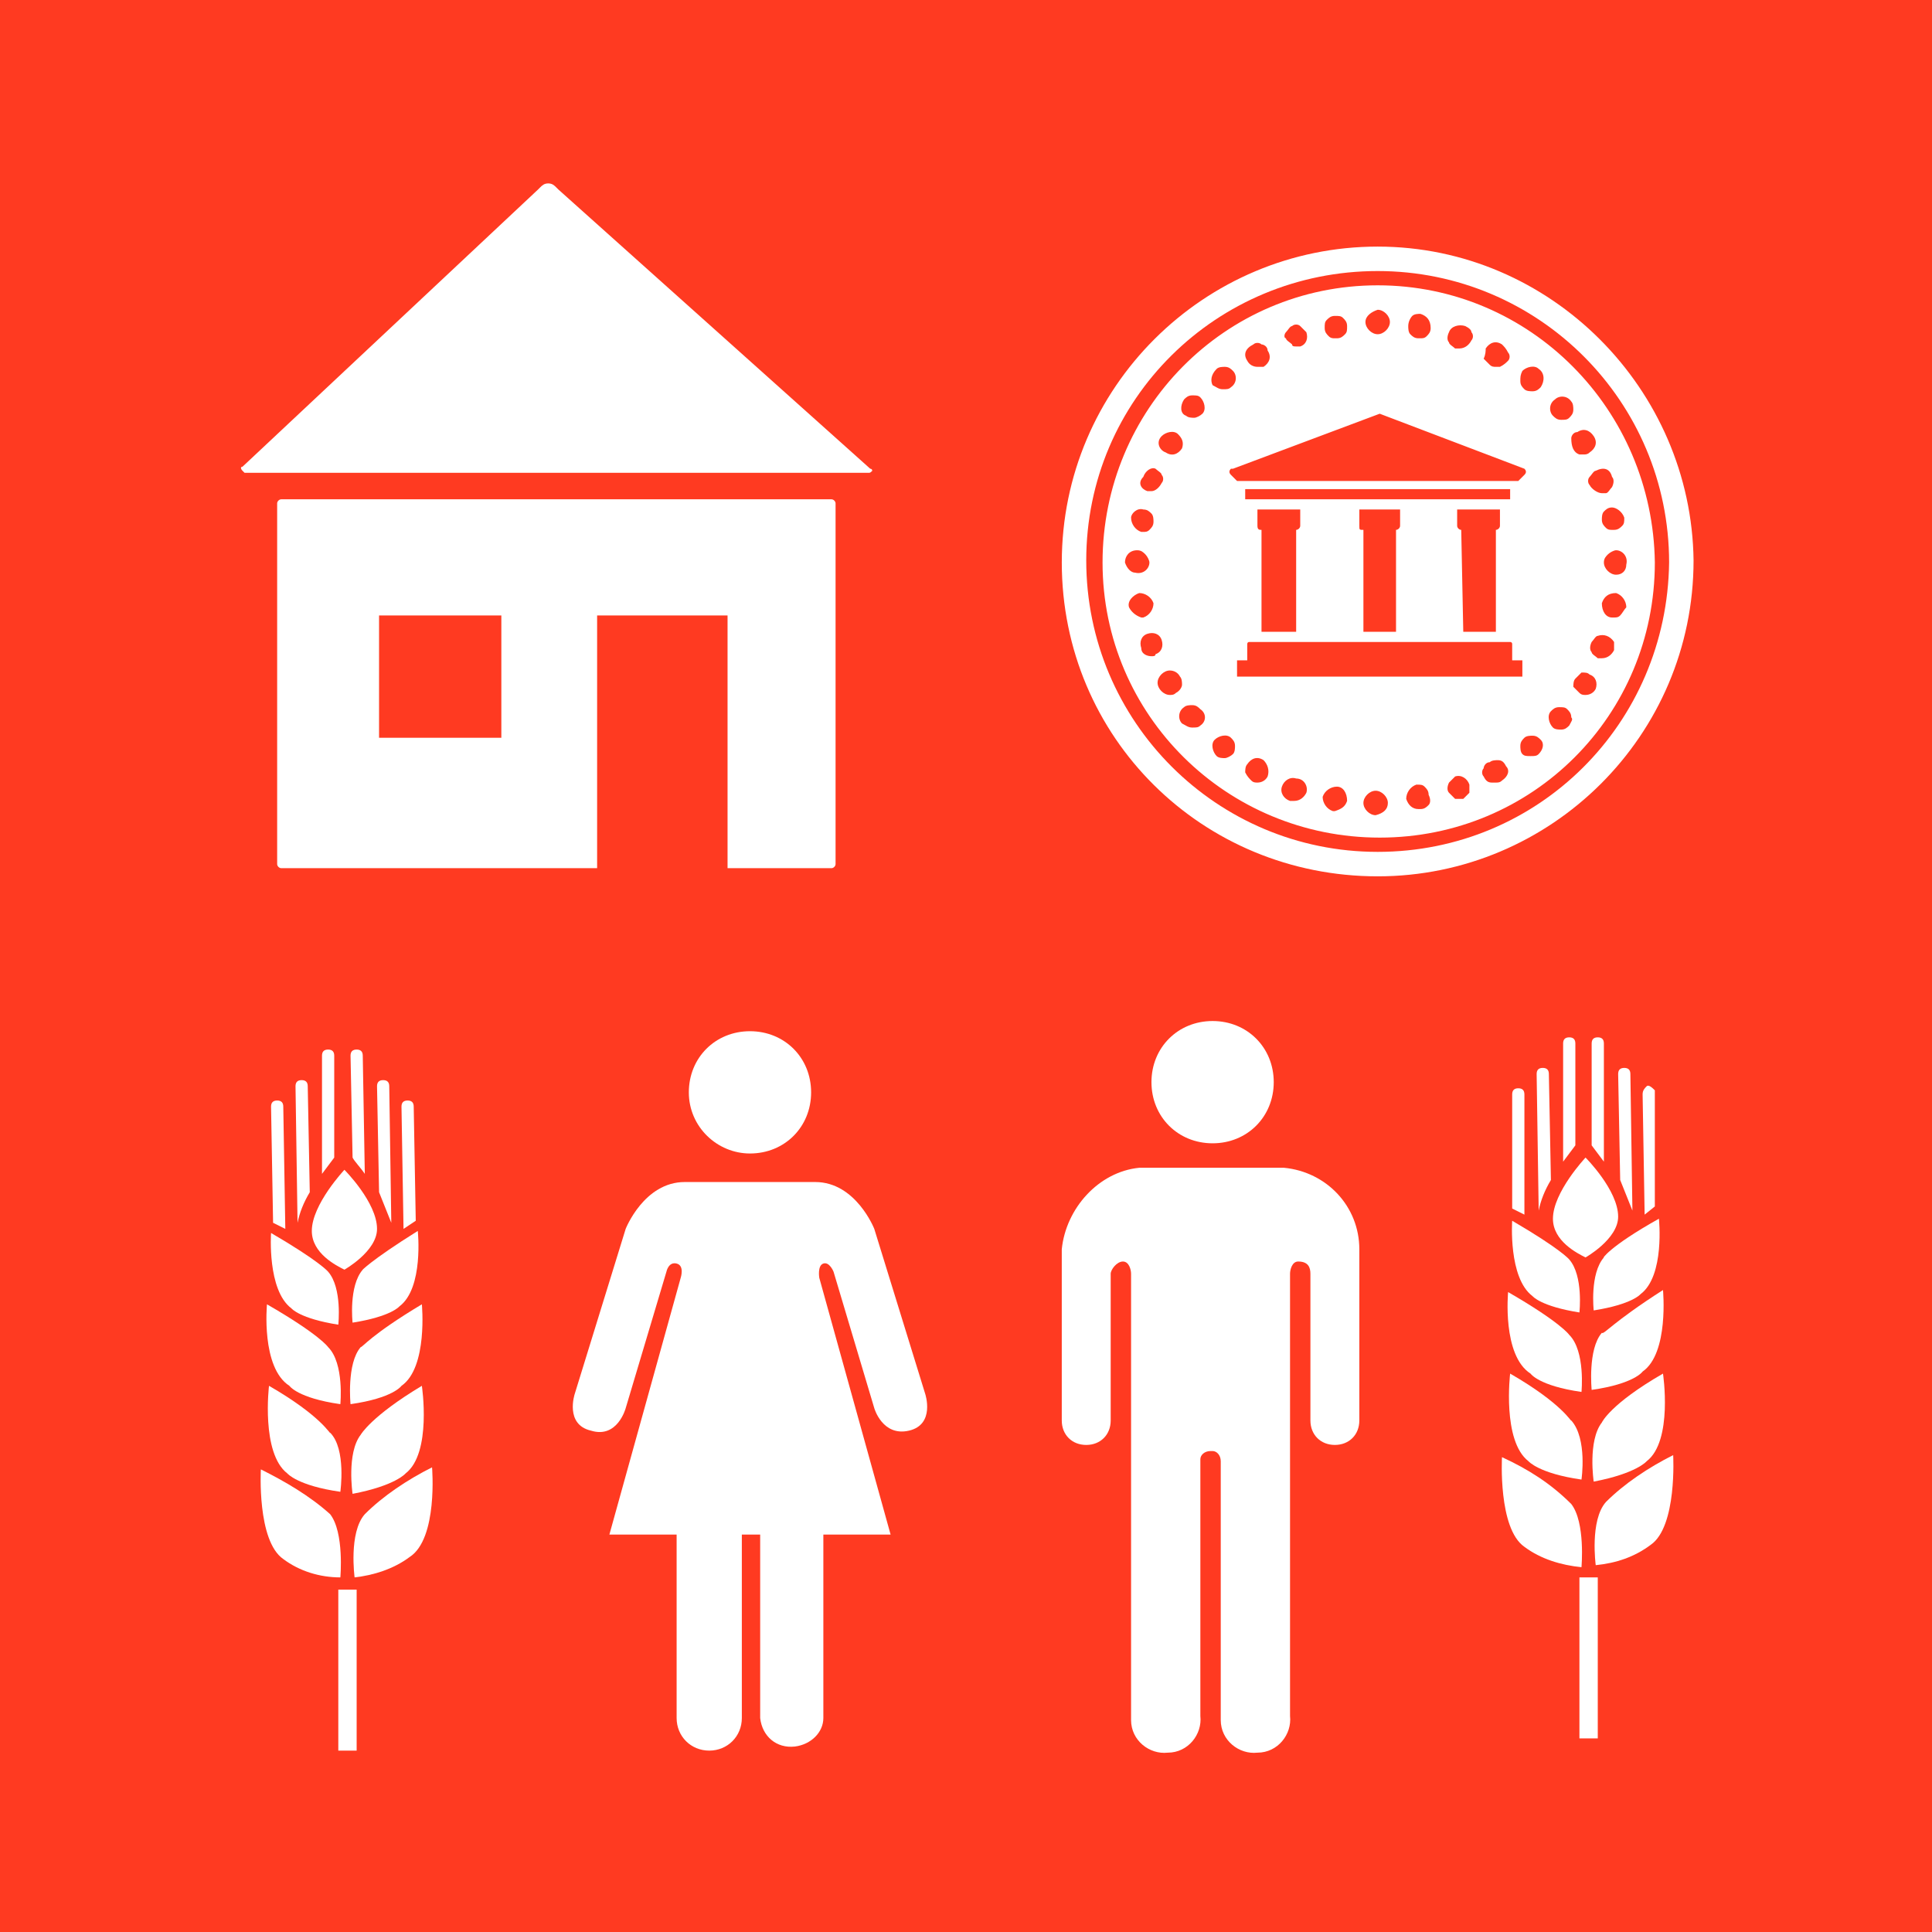 <?xml version="1.0" encoding="utf-8"?>
<!-- Generator: Adobe Illustrator 16.0.3, SVG Export Plug-In . SVG Version: 6.00 Build 0)  -->
<!DOCTYPE svg PUBLIC "-//W3C//DTD SVG 1.1//EN" "http://www.w3.org/Graphics/SVG/1.1/DTD/svg11.dtd">
<svg version="1.1" id="Layer_1" xmlns:x="http://ns.adobe.com/Extensibility/1.0/" xmlns:i="http://ns.adobe.com/AdobeIllustrator/10.0/" xmlns:graph="http://ns.adobe.com/Graphs/1.0/"
	 xmlns="http://www.w3.org/2000/svg" xmlns:xlink="http://www.w3.org/1999/xlink" x="0px" y="0px" width="270.548px"
	 height="270.548px" viewBox="291.583 68.493 270.548 270.548" enable-background="new 291.583 68.493 270.548 270.548"
	 xml:space="preserve">
<title>TARGET 1 B copy 3</title>
<g id="TARGETS">
	<g>
		<rect x="291.583" y="68.493" fill="#FF3A21" width="270.548" height="270.548"/>
	</g>
	<g>
		<g>
			<g>
				<g>
					<path fill="#FFFFFF" d="M408.021,138.413h-77.055c-0.285,0-0.571,0.285-0.571,0.57v50.514c0,0.286,0.286,0.571,0.571,0.571
						h44.235V154.68h18.265v35.389h14.555c0.286,0,0.571-0.285,0.571-0.571v-50.514
						C408.592,138.698,408.307,138.413,408.021,138.413z M361.789,171.804h-17.124V154.68h17.124V171.804z"/>
				</g>
				<g>
					<path fill="#FFFFFF" d="M369.494,94.749c-0.285-0.286-0.571-0.571-1.142-0.571c-0.57,0-0.856,0.285-1.142,0.571l-0.285,0.285
						l-41.381,38.813c-0.285,0-0.285,0.285,0,0.571l0.286,0.285h87.329c0.286,0,0.286,0,0.571-0.285c0,0,0-0.286-0.285-0.286
						L369.78,95.034L369.494,94.749z"/>
				</g>
			</g>
			<g>
				<g>
					<path fill="#FFFFFF" d="M484.506,108.448c-21.404,0-38.527,17.408-38.527,38.813s17.408,38.527,38.813,38.527
						s38.527-17.123,38.527-38.527C523.033,125.856,505.91,108.448,484.506,108.448L484.506,108.448z M519.038,140.982
						c0,0.571,0,0.856-0.286,1.142c-0.285,0.285-0.57,0.57-1.142,0.57h-0.285c-0.285,0-0.57,0-0.856-0.285
						c-0.285-0.285-0.57-0.57-0.57-1.142c0-0.285,0-0.855,0.285-1.142c0.285-0.285,0.571-0.57,1.142-0.57
						C517.896,139.555,518.752,140.125,519.038,140.982z M517.325,135.274c0.285,0.286,0.285,0.856,0,1.427
						c-0.285,0.286-0.57,0.856-0.856,0.856c-0.285,0-0.285,0-0.57,0c-0.571,0-1.427-0.57-1.712-1.142
						c-0.286-0.285-0.286-0.855,0-1.142c0.285-0.285,0.57-0.855,0.855-0.855C516.184,133.847,517.04,134.132,517.325,135.274
						C517.61,134.989,517.61,134.989,517.325,135.274L517.325,135.274z M511.617,129.852c0-0.285,0.286-0.856,0.856-0.856
						c0.856-0.57,1.713-0.285,2.283,0.571c0.57,0.855,0.285,1.712-0.57,2.282l0,0c-0.286,0.286-0.571,0.286-0.856,0.286h-0.571
						C511.903,131.849,511.617,130.993,511.617,129.852L511.617,129.852z M499.631,117.294L499.631,117.294
						c0.571-0.855,1.428-1.142,2.283-0.57c0.286,0.285,0.571,0.57,0.856,1.142c0.285,0.285,0.285,0.856,0,1.142
						s-0.57,0.57-1.142,0.855c0,0-0.285,0-0.57,0c-0.286,0-0.571,0-0.856-0.285s-0.571-0.57-0.856-0.855
						C499.631,118.151,499.631,117.58,499.631,117.294L499.631,117.294z M496.207,142.694c-0.286,0-0.571-0.285-0.571-0.57v-2.283
						h5.993v2.283c0,0.285-0.285,0.57-0.57,0.57l0,0v14.27h-4.566L496.207,142.694L496.207,142.694z M484.791,138.413h-18.836
						v-1.427h37.101v1.427H484.791z M482.508,142.694c-0.57,0-0.57,0-0.57-0.57v-2.283h5.707v2.283c0,0.285-0.285,0.57-0.57,0.57
						l0,0v14.27h-4.566V142.694z M468.238,142.694c-0.285,0-0.57,0-0.57-0.57v-2.283h5.993v2.283c0,0.285-0.285,0.57-0.571,0.57l0,0
						v14.27h-4.852V142.694z M484.791,135.845h-19.978l-0.855-0.856c-0.285-0.285-0.285-0.57,0-0.856c0,0,0,0,0.285,0l20.548-7.705
						l20.263,7.705c0.285,0.286,0.285,0.571,0,0.856l0,0l-0.856,0.856H484.791z M494.494,115.011
						c0.285-0.855,1.427-1.142,2.283-0.855c0.571,0.285,0.856,0.57,0.856,0.855c0.285,0.286,0.285,0.856,0,1.142
						c-0.285,0.571-0.856,1.142-1.713,1.142c-0.285,0-0.285,0-0.57,0c-0.285-0.285-0.856-0.57-0.856-0.855
						C494.209,116.153,494.209,115.582,494.494,115.011L494.494,115.011z M489.357,112.729c0.285-0.286,0.856-0.286,1.142-0.286
						c0.856,0.286,1.427,0.856,1.427,1.998l0,0c0,0.57-0.285,0.856-0.57,1.142c-0.286,0.285-0.571,0.285-0.856,0.285h-0.285
						c-0.571,0-0.856-0.285-1.142-0.57c-0.286-0.286-0.286-0.856-0.286-1.142C488.786,113.584,489.072,113.014,489.357,112.729
						L489.357,112.729z M484.506,111.872c0.856,0,1.712,0.856,1.712,1.712l0,0c0,0.856-0.855,1.713-1.712,1.713
						s-1.713-0.856-1.713-1.713C482.793,112.729,483.649,112.157,484.506,111.872L484.506,111.872z M477.371,113.299
						c0.285-0.285,0.57-0.57,1.142-0.57c0.57,0,0.856,0,1.142,0.285s0.57,0.57,0.57,1.142c0,0.57,0,0.855-0.285,1.142
						c-0.285,0.285-0.57,0.57-1.142,0.57h-0.285c-0.285,0-0.571,0-0.856-0.285s-0.57-0.571-0.57-1.142
						C477.086,113.869,477.086,113.584,477.371,113.299L477.371,113.299z M471.663,115.011c0.285-0.285,0.571-0.855,0.856-0.855
						c0.285-0.286,0.856-0.286,1.142,0c0.285,0.285,0.57,0.57,0.856,0.855c0.285,0.856,0,1.713-0.856,1.998l0,0
						c-0.285,0-0.285,0-0.571,0c-0.285,0-0.57,0-0.57-0.285c-0.285-0.285-0.856-0.571-0.856-0.856
						C471.378,115.867,471.378,115.297,471.663,115.011L471.663,115.011z M467.097,116.724c0.286-0.285,0.856-0.285,1.142,0
						c0.286,0,0.856,0.285,0.856,0.856c0.57,0.855,0.285,1.712-0.57,2.282l0,0c0,0-0.571,0-0.856,0
						c-0.571,0-1.142-0.285-1.427-0.855C465.67,118.151,465.955,117.294,467.097,116.724
						C466.812,116.724,466.812,116.724,467.097,116.724L467.097,116.724z M461.96,120.149c0.285-0.286,0.856-0.286,1.142-0.286
						c0.571,0,0.856,0.286,1.142,0.571c0.57,0.57,0.57,1.712-0.285,2.283l0,0c-0.285,0.285-0.571,0.285-1.142,0.285
						c-0.571,0-0.856-0.285-1.427-0.57C461.104,121.861,461.104,121.004,461.96,120.149L461.96,120.149z M454.255,129.567
						c0.57-0.571,1.712-0.856,2.283-0.286c0.57,0.571,0.855,1.142,0.57,1.998c-0.57,0.856-1.427,1.142-2.283,0.57l0,0
						C453.969,131.564,453.398,130.422,454.255,129.567C453.969,129.567,453.969,129.567,454.255,129.567L454.255,129.567z
						 M451.687,135.274c0.285-0.855,1.141-1.427,1.712-1.142c0.285,0.286,0.856,0.571,0.856,0.856c0.285,0.285,0.285,0.856,0,1.142
						c-0.286,0.57-0.856,1.142-1.428,1.142c-0.285,0-0.285,0-0.57,0C451.4,136.987,450.83,136.13,451.687,135.274
						C451.4,135.274,451.4,135.274,451.687,135.274L451.687,135.274z M451.687,139.84c0.57,0,0.855,0.285,1.141,0.571
						c0.286,0.285,0.286,0.855,0.286,1.142c0,0.57-0.286,0.855-0.571,1.141c-0.285,0.286-0.57,0.286-0.855,0.286H451.4
						c-0.855-0.286-1.427-1.142-1.427-1.998C449.974,140.411,450.83,139.555,451.687,139.84L451.687,139.84z M449.117,147.26
						c0-0.855,0.571-1.712,1.713-1.712l0,0l0,0c0.57,0,0.856,0.285,1.142,0.57c0.285,0.286,0.57,0.856,0.57,1.142
						c0,0.856-0.855,1.713-1.997,1.427C449.974,148.687,449.403,148.116,449.117,147.26z M449.688,153.538
						c-0.285-0.855,0.57-1.712,1.427-1.997c0.856,0,1.712,0.57,1.998,1.427c0,0.856-0.571,1.712-1.427,1.998H451.4
						C450.545,154.68,449.974,154.11,449.688,153.538L449.688,153.538z M452.827,160.388c-0.57,0-1.427-0.285-1.427-1.142
						c-0.285-0.855,0-1.712,0.856-1.997c0.856-0.286,1.712,0,1.998,0.855c0.285,0.856,0,1.713-0.856,1.998l0,0
						C453.398,160.388,453.113,160.388,452.827,160.388L452.827,160.388z M457.108,164.383c0,0.286-0.285,0.856-0.856,1.142
						c-0.285,0.286-0.57,0.286-0.855,0.286c-0.856,0-1.713-0.856-1.713-1.713c0-0.855,0.856-1.712,1.713-1.712
						c0.57,0,1.142,0.285,1.427,0.856C457.108,163.528,457.108,164.098,457.108,164.383L457.108,164.383z M457.394,124.429
						c0.286-0.285,0.571-0.57,1.142-0.57c0.571,0,0.856,0,1.142,0.285c0.571,0.57,0.856,1.712,0.285,2.283l0,0
						c-0.285,0.285-0.855,0.57-1.141,0.57c-0.286,0-0.856,0-1.142-0.285C456.823,126.427,456.823,125.285,457.394,124.429
						C457.394,124.714,457.394,124.714,457.394,124.429z M459.677,170.091c-0.285,0.285-0.57,0.285-1.142,0.285
						c-0.57,0-0.855-0.285-1.427-0.57c-0.57-0.57-0.57-1.712,0.285-2.283l0,0c0.285-0.285,0.856-0.285,1.142-0.285
						c0.571,0,0.856,0.285,1.142,0.57C460.533,168.379,460.533,169.521,459.677,170.091
						C459.962,170.091,459.677,170.091,459.677,170.091z M464.243,174.087c-0.285,0.285-0.856,0.57-1.142,0.57s-0.856,0-1.142-0.285
						c-0.57-0.571-0.856-1.713-0.285-2.283c0.57-0.571,1.712-0.856,2.283-0.285c0.285,0.285,0.57,0.57,0.57,1.142
						C464.528,173.231,464.528,173.801,464.243,174.087z M464.813,160.959h1.428v-2.283c0,0,0-0.285,0.285-0.285h36.529
						c0,0,0.286,0,0.286,0.285v2.283h1.427v2.283h-39.955V160.959z M469.095,177.226c-0.285,0.571-0.856,0.856-1.427,0.856
						c-0.285,0-0.571,0-0.856-0.285c-0.285-0.286-0.57-0.571-0.856-1.142c0-0.286,0-0.856,0.286-1.142
						c0.57-0.856,1.427-1.142,2.283-0.571l0,0C469.095,175.514,469.38,176.369,469.095,177.226L469.095,177.226z M474.518,179.509
						c-0.286,0.571-0.856,1.142-1.713,1.142c-0.285,0-0.285,0-0.57,0c-0.856-0.285-1.428-1.142-1.142-1.998
						c0.285-0.855,1.142-1.427,1.997-1.142C474.231,177.511,474.803,178.653,474.518,179.509L474.518,179.509L474.518,179.509z
						 M478.513,182.077h-0.285c-0.856-0.285-1.428-1.142-1.428-1.997l0,0c0.286-0.856,1.142-1.428,1.998-1.428l0,0
						c0.856,0,1.427,0.856,1.427,1.998l0,0C479.939,181.507,479.369,181.792,478.513,182.077L478.513,182.077z M484.221,182.649
						c-0.856,0-1.713-0.856-1.713-1.713c0-0.855,0.856-1.712,1.713-1.712c0.855,0,1.712,0.856,1.712,1.712
						C485.933,181.792,485.362,182.363,484.221,182.649L484.221,182.649z M491.641,181.222c-0.285,0.285-0.571,0.57-1.142,0.57
						h-0.285c-0.856,0-1.428-0.57-1.713-1.427c0-0.856,0.571-1.713,1.427-1.998c0.571,0,0.856,0,1.142,0.285
						c0.286,0.286,0.571,0.571,0.571,1.142C491.926,180.365,491.926,180.936,491.641,181.222L491.641,181.222z M497.349,179.509
						c-0.286,0.285-0.571,0.571-0.856,0.856c-0.285,0-0.285,0-0.571,0c-0.285,0-0.57,0-0.57,0c-0.285-0.285-0.571-0.571-0.856-0.856
						s-0.285-0.856,0-1.427c0.285-0.285,0.571-0.571,0.856-0.856c0.856-0.285,1.712,0.285,1.998,1.142
						C497.349,178.653,497.349,179.224,497.349,179.509L497.349,179.509z M501.914,177.797c-0.285,0.285-0.57,0.285-0.855,0.285
						h-0.571c-0.57,0-0.856-0.285-1.142-0.856c-0.285-0.285-0.285-0.856,0-1.142c0-0.285,0.285-0.855,0.856-0.855
						c0.285-0.286,0.856-0.286,1.142-0.286c0.57,0,0.856,0.286,1.142,0.856C503.056,176.369,502.771,177.226,501.914,177.797
						L501.914,177.797z M507.052,174.087c-0.286,0.285-0.571,0.285-1.142,0.285c-0.571,0-0.856,0-1.142-0.285
						c-0.285-0.286-0.285-0.856-0.285-1.142c0-0.571,0.285-0.856,0.57-1.142c0.285-0.286,0.856-0.286,1.142-0.286
						c0.57,0,0.856,0.286,1.142,0.571C507.907,172.659,507.622,173.516,507.052,174.087z M507.337,122.717
						c-0.285,0.285-0.571,0.57-1.142,0.57l0,0c-0.285,0-0.856,0-1.142-0.285s-0.57-0.57-0.57-1.142c0-0.57,0-0.856,0.285-1.427
						c0.57-0.571,1.712-0.856,2.283-0.285C507.907,120.719,507.907,121.861,507.337,122.717L507.337,122.717z M511.332,170.091
						c-0.285,0.285-0.57,0.571-1.142,0.571l0,0c-0.285,0-0.855,0-1.142-0.286c-0.57-0.57-0.855-1.712-0.285-2.282
						c0.285-0.286,0.571-0.571,1.142-0.571s0.856,0,1.142,0.285c0.285,0.286,0.57,0.571,0.57,1.142
						C511.903,169.236,511.617,169.521,511.332,170.091L511.332,170.091z M511.332,126.997c-0.285,0.286-0.57,0.286-1.142,0.286l0,0
						c-0.57,0-0.855-0.286-1.142-0.571c-0.57-0.57-0.57-1.712,0.286-2.283c0.57-0.57,1.712-0.57,2.282,0.285
						c0.286,0.286,0.286,0.856,0.286,1.142C511.903,126.427,511.617,126.712,511.332,126.997L511.332,126.997z M515.042,164.954
						c-0.285,0.57-0.855,0.856-1.427,0.856c-0.285,0-0.57,0-0.856-0.286c-0.285-0.285-0.57-0.57-0.855-0.855
						c0-0.285,0-0.856,0.285-1.142s0.57-0.571,0.856-0.856c0.57,0,0.855,0,1.142,0.285
						C515.042,163.242,515.327,164.098,515.042,164.954L515.042,164.954z M517.61,159.531c-0.285,0.571-0.855,1.142-1.712,1.142
						c-0.285,0-0.285,0-0.571,0c-0.285-0.285-0.855-0.57-0.855-0.855c-0.285-0.286-0.285-0.856,0-1.427
						c0.285-0.286,0.57-0.856,0.855-0.856c0.856-0.285,1.713,0,2.283,0.856C517.61,158.676,517.61,158.961,517.61,159.531
						L517.61,159.531z M518.467,154.68c-0.285,0.286-0.57,0.286-0.856,0.286h-0.285c-0.856,0-1.427-0.856-1.427-1.998l0,0
						c0.285-0.856,0.856-1.427,1.998-1.427l0,0c0.855,0.285,1.427,1.142,1.427,1.997
						C519.038,153.824,518.752,154.395,518.467,154.68L518.467,154.68z M517.896,148.973c-0.856,0-1.713-0.856-1.713-1.713l0,0
						c0-0.57,0.285-0.855,0.571-1.142c0.285-0.285,0.855-0.57,1.142-0.57c0.855,0,1.712,0.856,1.427,1.997
						C519.323,148.402,518.752,148.973,517.896,148.973z"/>
				</g>
				<g>
					<path fill="#FFFFFF" d="M484.506,103.025c-24.258,0-44.235,19.692-44.235,44.235c0,24.544,19.691,43.95,44.235,43.95
						c24.258,0,44.235-19.692,44.235-44.235l0,0C528.455,123.002,508.764,103.025,484.506,103.025z M484.506,187.785
						c-22.546,0-40.811-18.265-40.811-40.811s18.265-40.525,40.811-40.525s40.811,18.265,40.811,40.811l0,0
						C525.031,169.806,507.052,187.785,484.506,187.785z"/>
				</g>
			</g>
		</g>
		<g>
			<g>
				<g>
					<path fill="#FFFFFF" d="M339.814,232.306c0,0-4.566,4.852-4.566,8.562c0,3.14,3.425,4.852,4.566,5.423
						c0,0,4.566-2.568,4.566-5.708C344.38,236.872,339.814,232.306,339.814,232.306z"/>
				</g>
				<g>
					<path fill="#FFFFFF" d="M329.54,241.153c0,0-0.571,7.991,2.854,10.56c0,0,1.141,1.427,6.564,2.283c0,0,0.57-5.137-1.427-7.42
						C337.531,246.575,336.389,245.149,329.54,241.153z"/>
				</g>
				<g>
					<path fill="#FFFFFF" d="M328.969,251.142c0,0-0.856,8.847,3.139,11.415c0,0,1.142,1.713,7.135,2.568
						c0,0,0.571-5.707-1.712-7.99C337.531,257.135,336.389,255.422,328.969,251.142z"/>
				</g>
				<g>
					<path fill="#FFFFFF" d="M329.254,262.557c0,0-1.142,9.418,2.569,12.271c0,0,1.427,1.713,7.42,2.569
						c0,0,0.856-5.993-1.427-8.276C337.816,269.406,336.675,266.838,329.254,262.557z"/>
				</g>
				<g>
					<path fill="#FFFFFF" d="M328.113,274.258c0,0-0.571,9.988,3.14,12.557c2.283,1.713,5.137,2.569,7.991,2.569
						c0,0,0.571-6.279-1.427-8.848C334.962,277.968,331.538,275.97,328.113,274.258z"/>
				</g>
				<g>
					<path fill="#FFFFFF" d="M350.088,240.867c0,0,0.856,7.991-2.568,10.56c0,0-1.142,1.427-6.564,2.283c0,0-0.571-5.137,1.427-7.42
						C342.097,246.575,343.239,245.149,350.088,240.867z"/>
				</g>
				<g>
					<path fill="#FFFFFF" d="M350.659,251.142c0,0,0.856,8.847-2.854,11.415c0,0-1.142,1.713-7.135,2.568
						c0,0-0.571-5.707,1.427-7.99C342.382,257.135,343.524,255.422,350.659,251.142z"/>
				</g>
				<g>
					<path fill="#FFFFFF" d="M350.659,262.557c0,0,1.427,9.418-2.283,12.271c0,0-1.427,1.713-7.42,2.854
						c0,0-0.856-5.708,1.142-8.276C342.097,269.406,343.524,266.838,350.659,262.557z"/>
				</g>
				<g>
					<path fill="#FFFFFF" d="M352.085,273.973c0,0,0.856,9.988-3.139,12.557c-2.283,1.713-5.137,2.568-7.706,2.854
						c0,0-0.856-6.279,1.427-8.848C345.236,277.968,348.661,275.685,352.085,273.973z"/>
				</g>
				<g>
					<path fill="#FFFFFF" d="M331.252,223.459c0-0.571-0.286-0.856-0.856-0.856l0,0c-0.571,0-0.856,0.285-0.856,0.856l0,0
						l0.285,16.267l1.712,0.856L331.252,223.459z"/>
				</g>
				<g>
					<path fill="#FFFFFF" d="M334.677,220.605c0-0.57-0.285-0.855-0.856-0.855l0,0c-0.571,0-0.856,0.285-0.856,0.855l0,0
						l0.285,19.121l0,0c0.285-1.427,0.856-2.854,1.712-4.28L334.677,220.605z"/>
				</g>
				<g>
					<path fill="#FFFFFF" d="M338.387,216.324c0-0.571-0.286-0.856-0.856-0.856s-0.856,0.285-0.856,0.856l0,0v16.553l1.712-2.283
						V216.324z"/>
				</g>
				<g>
					<path fill="#FFFFFF" d="M347.805,223.459c0-0.571,0.286-0.856,0.856-0.856l0,0c0.571,0,0.856,0.285,0.856,0.856l0,0
						l0.286,15.981l-1.712,1.142L347.805,223.459z"/>
				</g>
				<g>
					<path fill="#FFFFFF" d="M344.38,220.605c0-0.57,0.286-0.855,0.856-0.855s0.856,0.285,0.856,0.855l0,0l0.286,19.121l0,0
						c-0.571-1.427-1.142-2.854-1.712-4.28L344.38,220.605z"/>
				</g>
				<g>
					<path fill="#FFFFFF" d="M340.67,216.324c0-0.571,0.286-0.856,0.856-0.856s0.856,0.285,0.856,0.856l0,0l0.286,16.553
						c-0.571-0.856-1.427-1.713-1.712-2.283L340.67,216.324z"/>
				</g>
				<g>
					<rect x="338.958" y="291.096" fill="#FFFFFF" width="2.568" height="22.545"/>
				</g>
			</g>
			<g>
				<g>
					<path fill="#FFFFFF" d="M513.615,230.594c0,0-4.566,4.852-4.566,8.562c0,3.139,3.425,4.852,4.566,5.422
						c0,0,4.566-2.568,4.566-5.708C518.182,235.159,513.615,230.594,513.615,230.594z"/>
				</g>
				<g>
					<path fill="#FFFFFF" d="M503.342,239.441c0,0-0.571,7.991,2.854,10.56c0,0,1.142,1.427,6.563,2.283
						c0,0,0.571-5.138-1.427-7.421C511.332,244.863,510.19,243.436,503.342,239.441z"/>
				</g>
				<g>
					<path fill="#FFFFFF" d="M502.771,249.429c0,0-0.856,8.848,3.14,11.416c0,0,1.142,1.712,7.135,2.568c0,0,0.57-5.708-1.713-7.991
						C511.332,255.422,510.19,253.71,502.771,249.429z"/>
				</g>
				<g>
					<path fill="#FFFFFF" d="M503.056,260.845c0,0-1.142,9.418,2.568,12.271c0,0,1.428,1.712,7.421,2.568
						c0,0,0.855-5.708-1.428-8.276C511.617,267.694,510.476,265.125,503.056,260.845z"/>
				</g>
				<g>
					<path fill="#FFFFFF" d="M501.914,272.546c0,0-0.57,9.988,3.14,12.557c2.283,1.712,5.137,2.568,7.991,2.854
						c0,0,0.57-6.278-1.428-8.847C508.764,276.256,505.624,274.258,501.914,272.546z"/>
				</g>
				<g>
					<path fill="#FFFFFF" d="M523.89,239.156c0,0,0.855,7.99-2.568,10.559c0,0-1.143,1.428-6.564,2.283c0,0-0.57-5.137,1.427-7.42
						C515.898,244.863,516.755,243.151,523.89,239.156z"/>
				</g>
				<g>
					<path fill="#FFFFFF" d="M524.46,249.144c0,0,0.856,8.847-2.854,11.416c0,0-1.142,1.712-7.135,2.568
						c0,0-0.571-5.708,1.427-7.991C516.184,255.422,517.325,253.71,524.46,249.144z"/>
				</g>
				<g>
					<path fill="#FFFFFF" d="M524.46,260.845c0,0,1.427,9.418-2.283,12.271c0,0-1.427,1.712-7.42,2.854c0,0-0.856-5.707,1.142-8.276
						C515.898,267.694,517.04,265.125,524.46,260.845z"/>
				</g>
				<g>
					<path fill="#FFFFFF" d="M525.887,272.26c0,0,0.571,9.989-3.139,12.558c-2.283,1.712-4.852,2.568-7.706,2.854
						c0,0-0.855-6.278,1.428-8.847C519.038,276.256,522.462,273.973,525.887,272.26z"/>
				</g>
				<g>
					<path fill="#FFFFFF" d="M505.054,221.746c0-0.57-0.285-0.856-0.856-0.856c-0.57,0-0.856,0.286-0.856,0.856l0,0v15.982
						l1.713,0.855V221.746z"/>
				</g>
				<g>
					<path fill="#FFFFFF" d="M508.479,218.893c0-0.571-0.285-0.856-0.856-0.856l0,0c-0.57,0-0.856,0.285-0.856,0.856l0,0
						l0.286,19.121l0,0c0.285-1.427,0.855-2.854,1.712-4.281L508.479,218.893z"/>
				</g>
				<g>
					<path fill="#FFFFFF" d="M512.188,214.612c0-0.57-0.285-0.855-0.856-0.855c-0.57,0-0.856,0.285-0.856,0.855l0,0v16.553
						l1.713-2.283V214.612z"/>
				</g>
				<g>
					<path fill="#FFFFFF" d="M521.606,221.746c0-0.57,0.285-0.856,0.57-1.142s0.856,0.285,1.142,0.571v0.285v15.981l-1.427,1.142
						L521.606,221.746z"/>
				</g>
				<g>
					<path fill="#FFFFFF" d="M518.182,218.893c0-0.571,0.285-0.856,0.856-0.856l0,0c0.57,0,0.855,0.285,0.855,0.856l0.285,19.121
						l0,0c-0.57-1.427-1.141-2.854-1.712-4.281L518.182,218.893z"/>
				</g>
				<g>
					<path fill="#FFFFFF" d="M514.472,214.612c0-0.57,0.285-0.855,0.855-0.855l0,0c0.571,0,0.856,0.285,0.856,0.855v16.553
						l-1.712-2.283V214.612z"/>
				</g>
				<g>
					<rect x="512.759" y="289.384" fill="#FFFFFF" width="2.568" height="22.545"/>
				</g>
			</g>
			<g>
				<g>
					<g>
						<path fill="#FFFFFF" d="M461.39,228.596c-4.852,0-8.563-3.71-8.563-8.562s3.711-8.562,8.563-8.562s8.562,3.71,8.562,8.562l0,0
							C469.951,224.886,466.241,228.596,461.39,228.596z"/>
					</g>
					<g>
						<path fill="#FFFFFF" d="M451.115,232.021h0.571h19.12h0.571c5.993,0.57,10.56,5.422,10.56,11.415v23.973
							c0,1.998-1.427,3.425-3.425,3.425s-3.425-1.427-3.425-3.425l0,0v-20.548c0-0.856-0.285-1.712-1.712-1.712
							c-0.856,0-1.142,1.142-1.142,1.712v61.929c0.285,2.569-1.713,5.138-4.566,5.138c-2.568,0.285-5.137-1.713-5.137-4.566
							c0-0.285,0-0.571,0-0.856v-35.388c0-0.856-0.571-1.427-1.142-1.427c0,0,0,0-0.286,0l0,0c-0.855,0-1.427,0.57-1.427,1.142
							c0,0,0,0,0,0.285v35.673c0.285,2.569-1.712,5.138-4.566,5.138c-2.568,0.285-5.137-1.713-5.137-4.566c0-0.285,0-0.571,0-0.856
							v-61.644c0-0.57-0.285-1.712-1.142-1.712s-1.712,1.142-1.712,1.712v20.548c0,1.998-1.427,3.425-3.425,3.425
							s-3.425-1.427-3.425-3.425l0,0v-23.973C440.841,237.729,445.407,232.591,451.115,232.021z"/>
					</g>
				</g>
				<g>
					<g>
						<path fill="#FFFFFF" d="M396.606,230.023c4.852,0,8.562-3.71,8.562-8.562s-3.71-8.562-8.562-8.562
							c-4.852,0-8.562,3.71-8.562,8.562S392.04,230.023,396.606,230.023z"/>
					</g>
					<g>
						<path fill="#FFFFFF" d="M421.149,263.698l-7.135-23.116c0,0-2.568-6.564-8.276-6.564h-18.265
							c-5.708,0-8.276,6.564-8.276,6.564l-7.134,23.116c0,0-1.427,4.281,2.283,5.137c3.71,1.142,4.852-3.139,4.852-3.139
							l5.708-19.121c0,0,0.285-1.427,1.427-1.142s0.571,1.998,0.571,1.998l-9.988,35.959h9.417v25.685
							c0,2.568,1.998,4.565,4.566,4.565s4.566-1.997,4.566-4.565v-25.685h2.568v25.685c0.285,2.568,2.283,4.28,4.852,3.995
							c2.283-0.285,3.995-1.998,3.995-3.995v-25.685h9.418l-9.988-35.959c0,0-0.286-1.713,0.57-1.998
							c0.856-0.285,1.427,1.142,1.427,1.142l5.708,19.121c0,0,1.142,3.995,4.852,3.139
							C422.576,267.98,421.149,263.698,421.149,263.698z"/>
					</g>
				</g>
			</g>
		</g>
	</g>
</g>
</svg>
